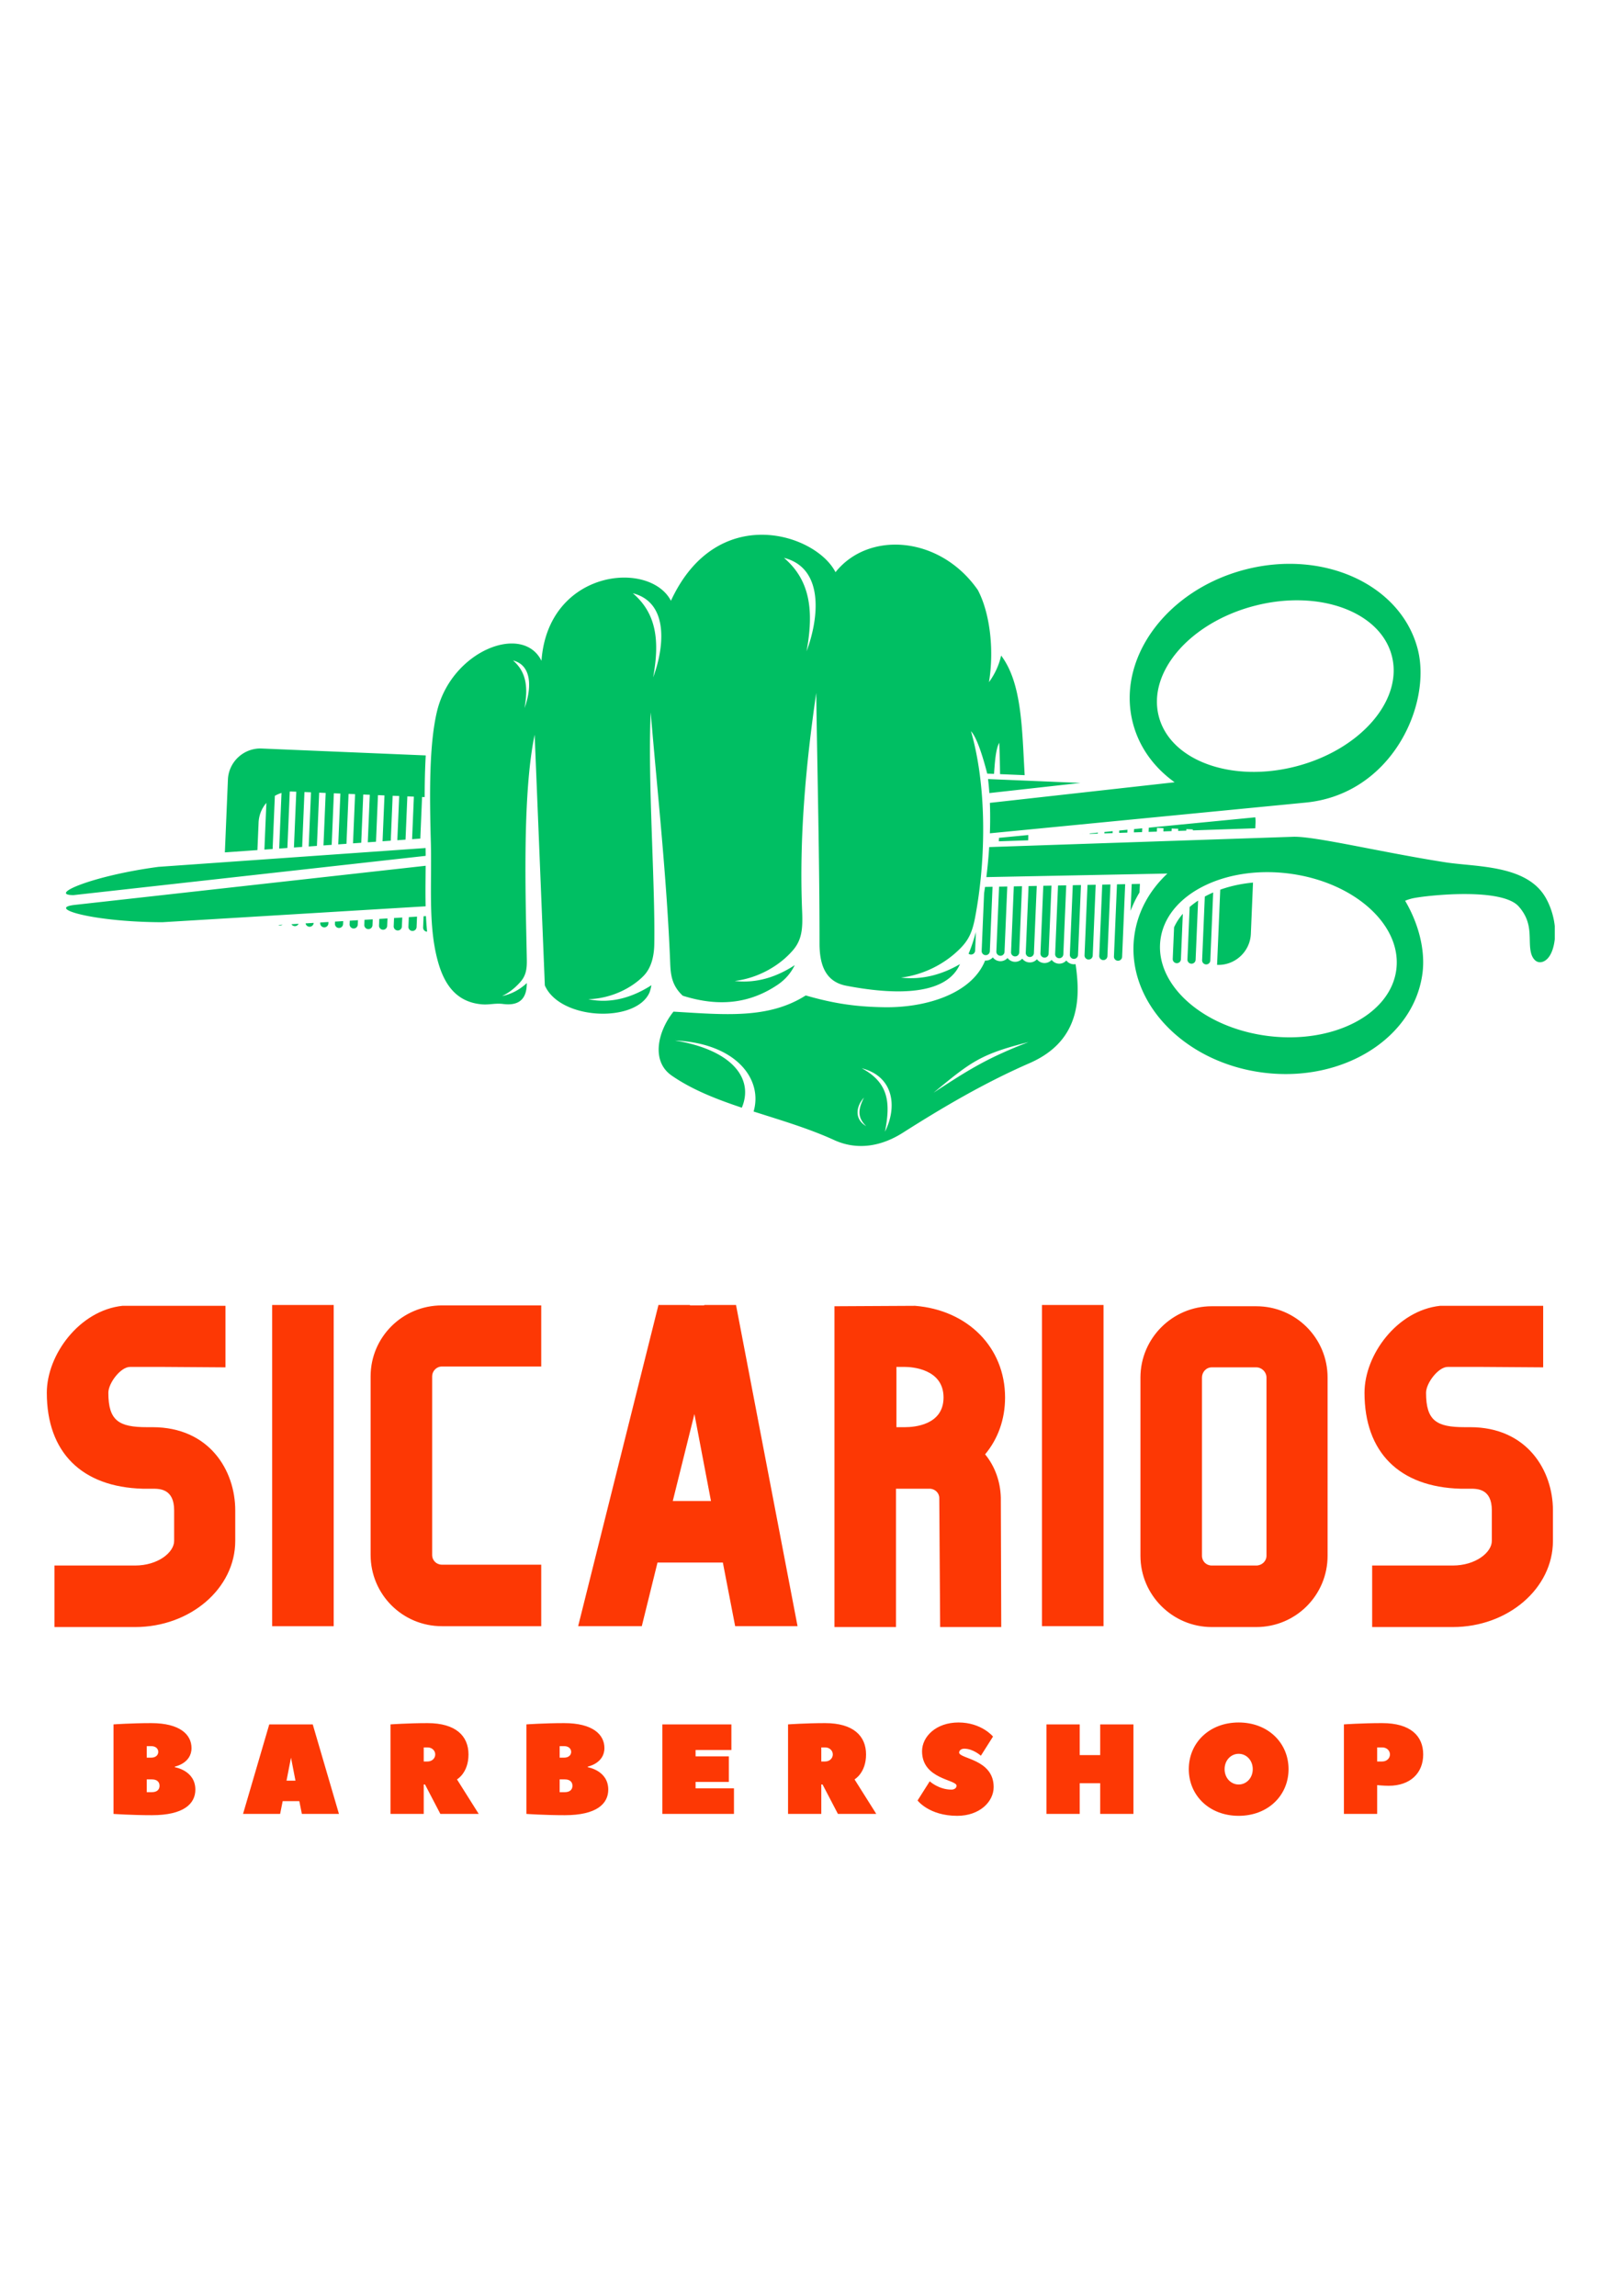 <svg xmlns="http://www.w3.org/2000/svg" width="793" viewBox="0 0 595.5 842.25" height="1122" version="1.0"><defs><clipPath id="a"><path d="M24.2 196.074h546.265v224.29H24.199zm0 0"/></clipPath></defs><g clip-path="url(#a)"><path fill="#00bf63" d="M239.645 248.398c4.011-10.664 6.015-27.425-7.45-30.859 8.551 7.3 9.965 17.223 7.45 30.86zm-47.2 11.258c2.266-6.031 3.403-15.511-4.215-17.453 4.836 4.129 5.633 9.738 4.215 17.453zm103.489-20.8c4.46-11.856 6.691-30.497-8.286-34.31 9.504 8.114 11.082 19.15 8.286 34.31zm46.625 161.949c13.359-8.766 19.867-12.778 34.836-18.578-17.555 4.453-20.965 7.086-34.836 18.578zm-26.391-8.965c11.77 3.004 13.144 14.12 8.543 23.277 1.93-9.96 1.781-17.82-8.543-23.277zm1.672 21.246c-4.465-2.563-3.758-7.262-.84-10.477-1.922 3.852-2.754 7.075.84 10.477zm63.726-89.766a.055.055 0 00.016-.011h-.035a.085.085 0 01.02.011zm-5.406.11c.004-.004.012-.008.016-.016l-.035.004c.004.004.015.008.02.012zm-5.406.105l.012-.012h-.032l.02.012zm-9.305 28.785c-4.949 12.297-21.863 17.336-36.883 17.13-10.695-.153-18.812-1.407-28.937-4.329-13.711 8.73-29.805 7.047-48.52 5.945-5.707 7.137-8.367 18.11-.66 23.457 7.438 5.16 16.36 8.657 25.735 11.786 4.402-10.403-3.094-21.11-24.551-24.664 22.637 1.035 32.332 14.359 28.87 26.07 9.93 3.183 20.188 6.183 29.583 10.48 8.336 3.813 17.164 2.407 25.195-2.703 14.766-9.39 30.016-18.347 46.434-25.508 13.23-5.773 18.484-15.894 17.601-30.05a72.36 72.36 0 00-.675-6.301 3.475 3.475 0 01-3.39-1.34 3.501 3.501 0 01-2.751 1.168 3.515 3.515 0 01-2.64-1.395 3.494 3.494 0 01-2.755 1.164 3.48 3.48 0 01-2.64-1.39 3.486 3.486 0 01-2.75 1.164 3.476 3.476 0 01-2.645-1.39 3.509 3.509 0 01-2.75 1.167 3.504 3.504 0 01-2.644-1.394 3.472 3.472 0 01-2.746 1.164 3.494 3.494 0 01-2.645-1.39c-.406.448-.926.8-1.527 1a3.515 3.515 0 01-1.227.163zm14.516-68.027l-9.031-.379a399.93 399.93 0 00-.293-11.527c-1.297 2.34-1.625 7.144-1.918 11.433l-2.118-.086a1.96 1.96 0 00-.37.012c-1.52-5.922-3.778-13.285-5.973-15.594 5.808 20.098 5.593 46.86 1.515 68.36-1.234 6.504-3 9.207-6.918 12.761-5.129 4.645-12.285 8.313-20.273 9.301 7.91.93 15.215-1.199 21.637-4.945-4.61 10.703-21.278 11.863-41.739 7.926-8.043-1.547-9.789-8.38-9.789-15.563 0-31.137-.773-60.75-1.21-91.879-3.915 27.008-6.282 53.688-5.173 80.094.274 6.523-.109 10.527-3.367 14.324-4.738 5.524-12.507 10.188-21.375 11.285 8.157.957 15.618-1.593 22.035-5.816-1.421 2.902-3.46 5.313-6.32 7.23-9.793 6.598-21.008 8.336-34.762 4-4.054-3.742-4.457-7.793-4.62-12-1.22-30.851-4.551-61.214-7.157-91.984-1.125 25.184 1.68 62.363 1.32 85-.07 4.535-1.101 8.879-4.058 11.832-4.637 4.637-12.055 8.18-20.133 8.426 8.406 1.789 16.375-.777 23.14-5.133-.202 1.059-.433 1.957-.706 2.672-4.95 11.266-32.793 10.207-38.403-2.594-.074-1.84-.144-3.676-.219-5.515-1.171-28.825-2.347-57.649-3.519-86.473-4.754 22.766-3.2 63.004-2.871 82.605.058 3.34-.32 5.743-2.285 8.008-1.813 2.09-4.075 4-6.809 5.27 3.594-.711 6.606-2.453 9.102-4.77-.024.7-.059 1.29-.11 1.738-.55 5-3.828 6.56-8.59 5.946-3.015-.39-4.992.402-8.023.11-9.383-.907-13.7-7.56-15.984-16.005-3.586-13.222-2.094-28.465-2.516-43.504-.523-18.777-.55-36.12 2.238-47.886 5.293-22.34 31.461-32.582 38.356-18.641 2.398-33.453 39.61-37.152 47.5-22.035 16.84-36.43 53.191-24.66 60.379-10.48 12.148-15.286 38.363-13.368 52.215 6.519 4.257 7.992 6.132 21.344 4.097 33.832 2.344-3.234 3.735-6.52 4.473-9.8l.012.062c7.628 10.129 7.632 26.847 8.613 43.863zM103.66 339.187a1.45 1.45 0 01-.914.266 1.526 1.526 0 01-.637-.168zm5.899-.355a1.512 1.512 0 01-1.422.852 1.504 1.504 0 01-1.2-.696zm5.535-.332a1.506 1.506 0 01-1.559 1.41h-.004a1.497 1.497 0 01-1.41-1.23zm5.414-.328l-3.008.18-.008.23c-.035.82.606 1.52 1.434 1.555a1.505 1.505 0 001.562-1.426zm5.418-.328l-3.012.183-.031.786a1.495 1.495 0 001.437 1.546 1.493 1.493 0 001.559-1.421zm5.418-.328l-3.012.183-.055 1.336a1.5 1.5 0 002.996.125zm5.418-.325l-3.016.18-.078 1.89a1.502 1.502 0 003 .13zm5.414-.332l-3.012.188-.101 2.441a1.502 1.502 0 003 .13zm5.418-.328l-3.012.18-.129 3.008a1.501 1.501 0 003 .12zm5.414-.328l-3.008.184-.152 3.554a1.502 1.502 0 003 .125zm3.699 5.52a111.23 111.23 0 01-.414-5.715l-.879.05-.172 4.11a1.5 1.5 0 001.438 1.555zm205.816-56.004l33.907 1.426-33.426 3.722c-.121-1.758-.281-3.48-.48-5.148zm-206.703 6.62l-.96-.038-.645 15.27-3.016.21.656-15.605-2.394-.102-.668 15.88-3.012.214.684-16.219-2.399-.097-.691 16.484-3.012.215.707-16.828-2.394-.102-.719 17.098-3.016.21.739-17.433-2.399-.101-.742 17.707-3.016.21.758-18.046-2.39-.098-.77 18.312-3.016.215.786-18.652-2.395-.102-.797 18.922-3.011.215.808-19.262-2.39-.101-.825 19.535-3.015.21.84-19.87-2.399-.102-.844 20.14-3.015.212.863-20.48-1.445-.055c-.32-.02-.633-.02-.95-.004l-.87 20.71-3.012.212.855-20.407c-.86.262-1.68.622-2.445 1.063l-.82 19.512-3.012.214.722-17.14a11.833 11.833 0 00-2.855 7.226l-.426 10.094-11.945.844 1.12-26.723c.274-6.543 5.852-11.668 12.392-11.39l60.19 2.527a198.424 198.424 0 00-.23 5.176c-.117 3.367-.16 6.746-.16 10.12zm202.25 49.524l-.285 6.82a1.5 1.5 0 01-1.562 1.43 1.51 1.51 0 01-.836-.304c.945-2.211 1.847-4.899 2.683-7.946zm6.102-16.61l-2.75.056c-.113.777-.23 1.543-.348 2.304l-.89 21.172a1.49 1.49 0 001.433 1.55 1.498 1.498 0 001.563-1.429zm5.41-.105l-3.008.055-1 23.805c-.035.824.61 1.52 1.438 1.555a1.493 1.493 0 001.558-1.422zm5.406-.109l-3.008.059-1.011 24.14a1.498 1.498 0 002.996.125zm5.407-.105l-3.004.058-1.032 24.473c-.035.82.614 1.52 1.438 1.55a1.494 1.494 0 001.558-1.425zm5.406-.106l-3.004.055-1.043 24.808c-.035.82.613 1.52 1.437 1.551a1.5 1.5 0 001.563-1.422zm5.41-.11l-3.008.063-1.058 25.137c-.036.82.613 1.52 1.437 1.55a1.5 1.5 0 001.566-1.425zm5.406-.105l-3.004.055-1.074 25.477a1.5 1.5 0 003 .125zm.785-18.707v.016l-.25.008zm4.621 18.602l-3.007.058-1.086 25.805a1.503 1.503 0 003.004.129zm.805-19.13l-.012.36-3.011.102.011-.168zm4.606 19.02l-3.012.063-1.094 26.137c-.035.82.61 1.52 1.438 1.55a1.493 1.493 0 001.558-1.421zm.816-19.546l-.023.707-3.012.097.023-.511zm4.59 19.441l-3.008.059-1.113 26.476a1.501 1.501 0 003 .121zm.84-19.973l-.043 1.055-3.012.098.035-.86zm4.566 19.864l-3.008.062-.41 9.844a40.746 40.746 0 013.285-6.774zm.856-20.387l-.055 1.39-3.012.106.055-1.203zm14.89 31.367c-1.297 1.496-2.39 3.149-3.21 4.961l-.493 11.605c-.027.82.613 1.52 1.438 1.555a1.501 1.501 0 001.566-1.43zm5.61-4.844a30.63 30.63 0 00-3.11 2.348l-.808 19.289a1.502 1.502 0 003 .125zm5.527-2.984l-.074.031a39.968 39.968 0 00-2.993 1.469l-.988 23.348c-.027.82.613 1.52 1.442 1.554a1.502 1.502 0 001.562-1.425zm14.613-3.621c-4.11.375-8.18 1.223-12.02 2.598l-1.16 27.593c6.54.278 12.114-4.847 12.391-11.386zm-96.547-29.254c.14 3.629.137 7.383 0 11.168l115.856-11.274c31.722-3.082 46.375-36.148 41.117-56.343-6.145-23.606-34.52-36.657-63.375-29.145-28.852 7.512-47.258 32.738-41.113 56.344 2.324 8.918 7.816 16.328 15.304 21.687zm-207.027 37.957l-96.586 5.84c-25.191-.04-42.934-5.16-32.098-6.367l128.692-14.348c-.031 4.883-.125 9.89-.008 14.875zm319.422-51.363c-23.606 6.148-46.18-2.055-50.41-18.313-4.235-16.265 11.472-34.433 35.078-40.574 23.61-6.152 46.176 2.055 50.41 18.316 4.234 16.262-11.469 34.426-35.078 40.57zm-2.824 39.316c-23.907-2.973-44.946 7.961-46.996 24.43-2.051 16.465 15.664 32.226 39.566 35.207 23.906 2.972 44.945-7.961 46.996-24.43 2.05-16.465-15.664-32.226-39.566-35.207zm42.793 10.016c5.097 8.652 7.394 18.3 6.39 26.39-2.976 23.903-29.07 40.332-58.289 36.692-29.215-3.637-50.484-25.965-47.504-49.871 1.121-9.028 5.543-16.985 12.184-23.2l-66.434 1.309c.45-3.598.801-7.309 1.04-11.027l111.491-3.774c7.946-.265 32.344 5.692 55.81 9.356 11.206 1.754 29.448.855 36.6 12.531 1.977 3.227 3.36 7.504 3.676 11.508.313 4-.445 7.726-1.726 9.957-1.277 2.23-3.078 2.957-4.418 2.601-1.34-.359-2.227-1.808-2.594-3.207-1.293-4.875 1.121-10.773-4.555-17.18-6.074-6.847-32.011-4.238-38.171-3.124-1.344.246-2.5.605-3.5 1.039zm-359.41-19.356l-98.02 6.91c-24.2 3.223-40.742 10.313-31.172 10.375l.129-.015 129.094-14.395c-.004-.347-.004-.695-.008-1.047a142.64 142.64 0 00-.024-1.828zm304.519-9.277l-.09 2.035-22.902.77.015-.329a10.937 10.937 0 00-.949-.078l-1.445-.062-.02.55-3.011.102.035-.781-2.395-.098-.039.961-3.012.102.055-1.188-2.398-.101-.055 1.37-3.012.102.067-1.55 39.066-3.801c.09.652.113 1.316.09 1.996zm-83.41 6.45c.015-.68.027-1.329.031-1.95l-10.754 1.047-.058 1.27 10.78-.368" fill-rule="evenodd"/></g><path d="M17.178 510.936c0 21.8 12.77 34.566 35.192 35.191h3.582c2.644 0 7.941 0 7.941 7.942v11.21c0 4.204-5.918 9.032-14.328 9.032H19.983v22.578h29.582c20.242 0 36.75-14.172 36.75-31.61v-11.21c0-14.637-9.5-30.52-30.363-30.52h-2.028c-10.273 0-14.167-2.336-14.167-12.613 0-3.582 4.515-9.5 7.94-9.5h12.458l22.578.156v-22.578h-37.84c-15.726 1.715-27.715 17.906-27.715 31.922zm105.26-32.231H99.86v117.871h22.578zm76.145.153h-36.438c-14.48 0-26.16 11.68-26.16 26.004v65.554c0 14.48 11.68 26.16 26.16 26.16h36.438v-22.578h-36.438c-2.023 0-3.582-1.554-3.582-3.582v-65.554c0-1.868 1.559-3.578 3.582-3.578h36.438zm42.661 94.363h23.98l4.516 23.355h22.89l-22.577-117.87h-11.524l-.312.152h-4.98l-.157-.153h-11.523v.153l-29.43 117.718h23.355zm13.547-54.5l6.074 31.922H246.85zm112.424 30.676c-.157-5.918-2.18-11.524-5.762-15.883 4.672-5.605 7.32-12.77 7.32-20.867 0-18.371-13.703-32.074-33.012-33.633l-29.585.156v117.72h22.578v-50.762h12.3c2.024 0 3.582 1.555 3.582 3.426l.313 47.336h22.422zm-35.192-25.848h-3.113v-22.113h3.113c2.336 0 14.172.625 14.172 11.21 0 10.126-10.746 10.903-14.172 10.903zm72.873-44.844h-22.578v117.871h22.578zm56.054.465h-16.347c-14.325 0-26.16 11.68-26.16 26.16v65.399c0 14.48 11.835 26.16 26.16 26.16h16.347c14.485 0 26.16-11.68 26.16-26.16V505.33c0-14.48-11.675-26.16-26.16-26.16zm3.738 91.559c0 2.023-1.71 3.582-3.738 3.582h-16.347c-2.024 0-3.582-1.559-3.582-3.582V505.33c0-2.023 1.558-3.738 3.582-3.738h16.347c2.028 0 3.738 1.715 3.738 3.738zm35.969-59.793c0 21.8 12.77 34.566 35.191 35.191h3.582c2.645 0 7.942 0 7.942 7.942v11.21c0 4.204-5.918 9.032-14.328 9.032h-29.582v22.578h29.582c20.242 0 36.75-14.172 36.75-31.61v-11.21c0-14.637-9.5-30.52-30.364-30.52h-2.027c-10.273 0-14.168-2.336-14.168-12.613 0-3.582 4.516-9.5 7.942-9.5h12.457l22.578.156v-22.578h-37.84c-15.727 1.715-27.715 17.906-27.715 31.922zM64.17 648.094s6.098-1.172 6.098-6.801c0-4.93-4.223-9.152-14.781-9.152-7.274 0-13.84.468-13.84.468v32.848s6.566.469 14.074.469c11.735 0 15.957-4.223 15.957-9.383 0-7.04-7.508-8.215-7.508-8.215zm-10.324-7.508h1.64c1.645 0 2.583.941 2.583 2.113 0 1.172-.938 2.113-2.582 2.113h-1.64zm1.875 16.894h-1.875v-4.691h1.875c1.88 0 2.817.937 2.817 2.344 0 1.41-.938 2.347-2.817 2.347zm59.027-24.87H98.795l-9.621 32.847h13.61l.937-4.691h6.101l.938 4.69h13.605s-9.57-32.66-9.617-32.847zm-9.621 20.648l1.644-8.446 1.641 8.446zm70.521 12.199l-7.977-12.668s4.223-2.348 4.223-9.152c0-6.805-4.692-11.496-15.016-11.496-7.039 0-13.605.468-13.605.468v32.848h12.199v-10.793h.469l5.632 10.793zm-20.176-19.238v-5.16h1.406c1.645 0 2.816 1.171 2.816 2.578 0 1.41-1.171 2.582-2.816 2.582zm60.198 1.875s6.098-1.172 6.098-6.801c0-4.93-4.222-9.152-14.781-9.152-7.273 0-13.84.468-13.84.468v32.848s6.567.469 14.074.469c11.735 0 15.957-4.223 15.957-9.383 0-7.04-7.507-8.215-7.507-8.215zm-10.324-7.508h1.641c1.644 0 2.582.941 2.582 2.113 0 1.172-.938 2.113-2.582 2.113h-1.64zm1.875 16.894h-1.875v-4.691h1.875c1.88 0 2.817.937 2.817 2.344 0 1.41-.938 2.347-2.817 2.347zm47.999-3.754h12.2v-9.386h-12.2v-2.344h13.138v-9.387h-25.336v32.848h26.277v-9.383h-14.078zm66.298 11.731l-7.977-12.668s4.223-2.348 4.223-9.152c0-6.805-4.691-11.496-15.016-11.496-7.039 0-13.605.468-13.605.468v32.848h12.2v-10.793h.468l5.633 10.793zm-20.176-19.238v-5.16h1.406c1.645 0 2.817 1.171 2.817 2.578 0 1.41-1.172 2.582-2.817 2.582zm47.761 10.324c-4.691 0-7.976-3.05-7.976-3.05l-4.457 7.038s4.222 5.63 14.547 5.63c8.21 0 13.37-5.161 13.37-10.56 0-10.32-12.667-10.32-12.667-12.667 0-.704.703-1.407 1.879-1.407 3.28 0 6.097 2.578 6.097 2.578l4.457-7.035s-4.222-5.164-12.668-5.164c-8.21 0-13.37 5.164-13.37 10.559 0 10.324 12.667 10.324 12.667 12.668 0 .703-.703 1.41-1.879 1.41zm47.062-23.933h-12.2v32.847h12.2v-11.262h7.508v11.262h12.2v-32.848h-12.2v11.262h-7.508zm63.483 16.425c0 3.285-2.348 5.629-5.164 5.629-2.813 0-5.16-2.344-5.16-5.629 0-3.285 2.347-5.633 5.16-5.633 2.816 0 5.164 2.348 5.164 5.633zm13.137 0c0-9.621-7.508-17.129-18.301-17.129s-18.301 7.508-18.301 17.13c0 9.616 7.508 17.124 18.3 17.124 10.794 0 18.302-7.508 18.302-17.125zm34.387-16.895c-7.508 0-14.074.47-14.074.47v32.847h12.2v-10.559s2.347.235 4.222.235c7.976 0 12.668-4.692 12.668-11.496 0-6.805-4.692-11.496-15.016-11.496zm-1.875 14.079v-5.16h1.875c1.645 0 2.817 1.171 2.817 2.578 0 1.41-1.172 2.582-2.817 2.582zm0 0" fill="#fd3804"/></svg>